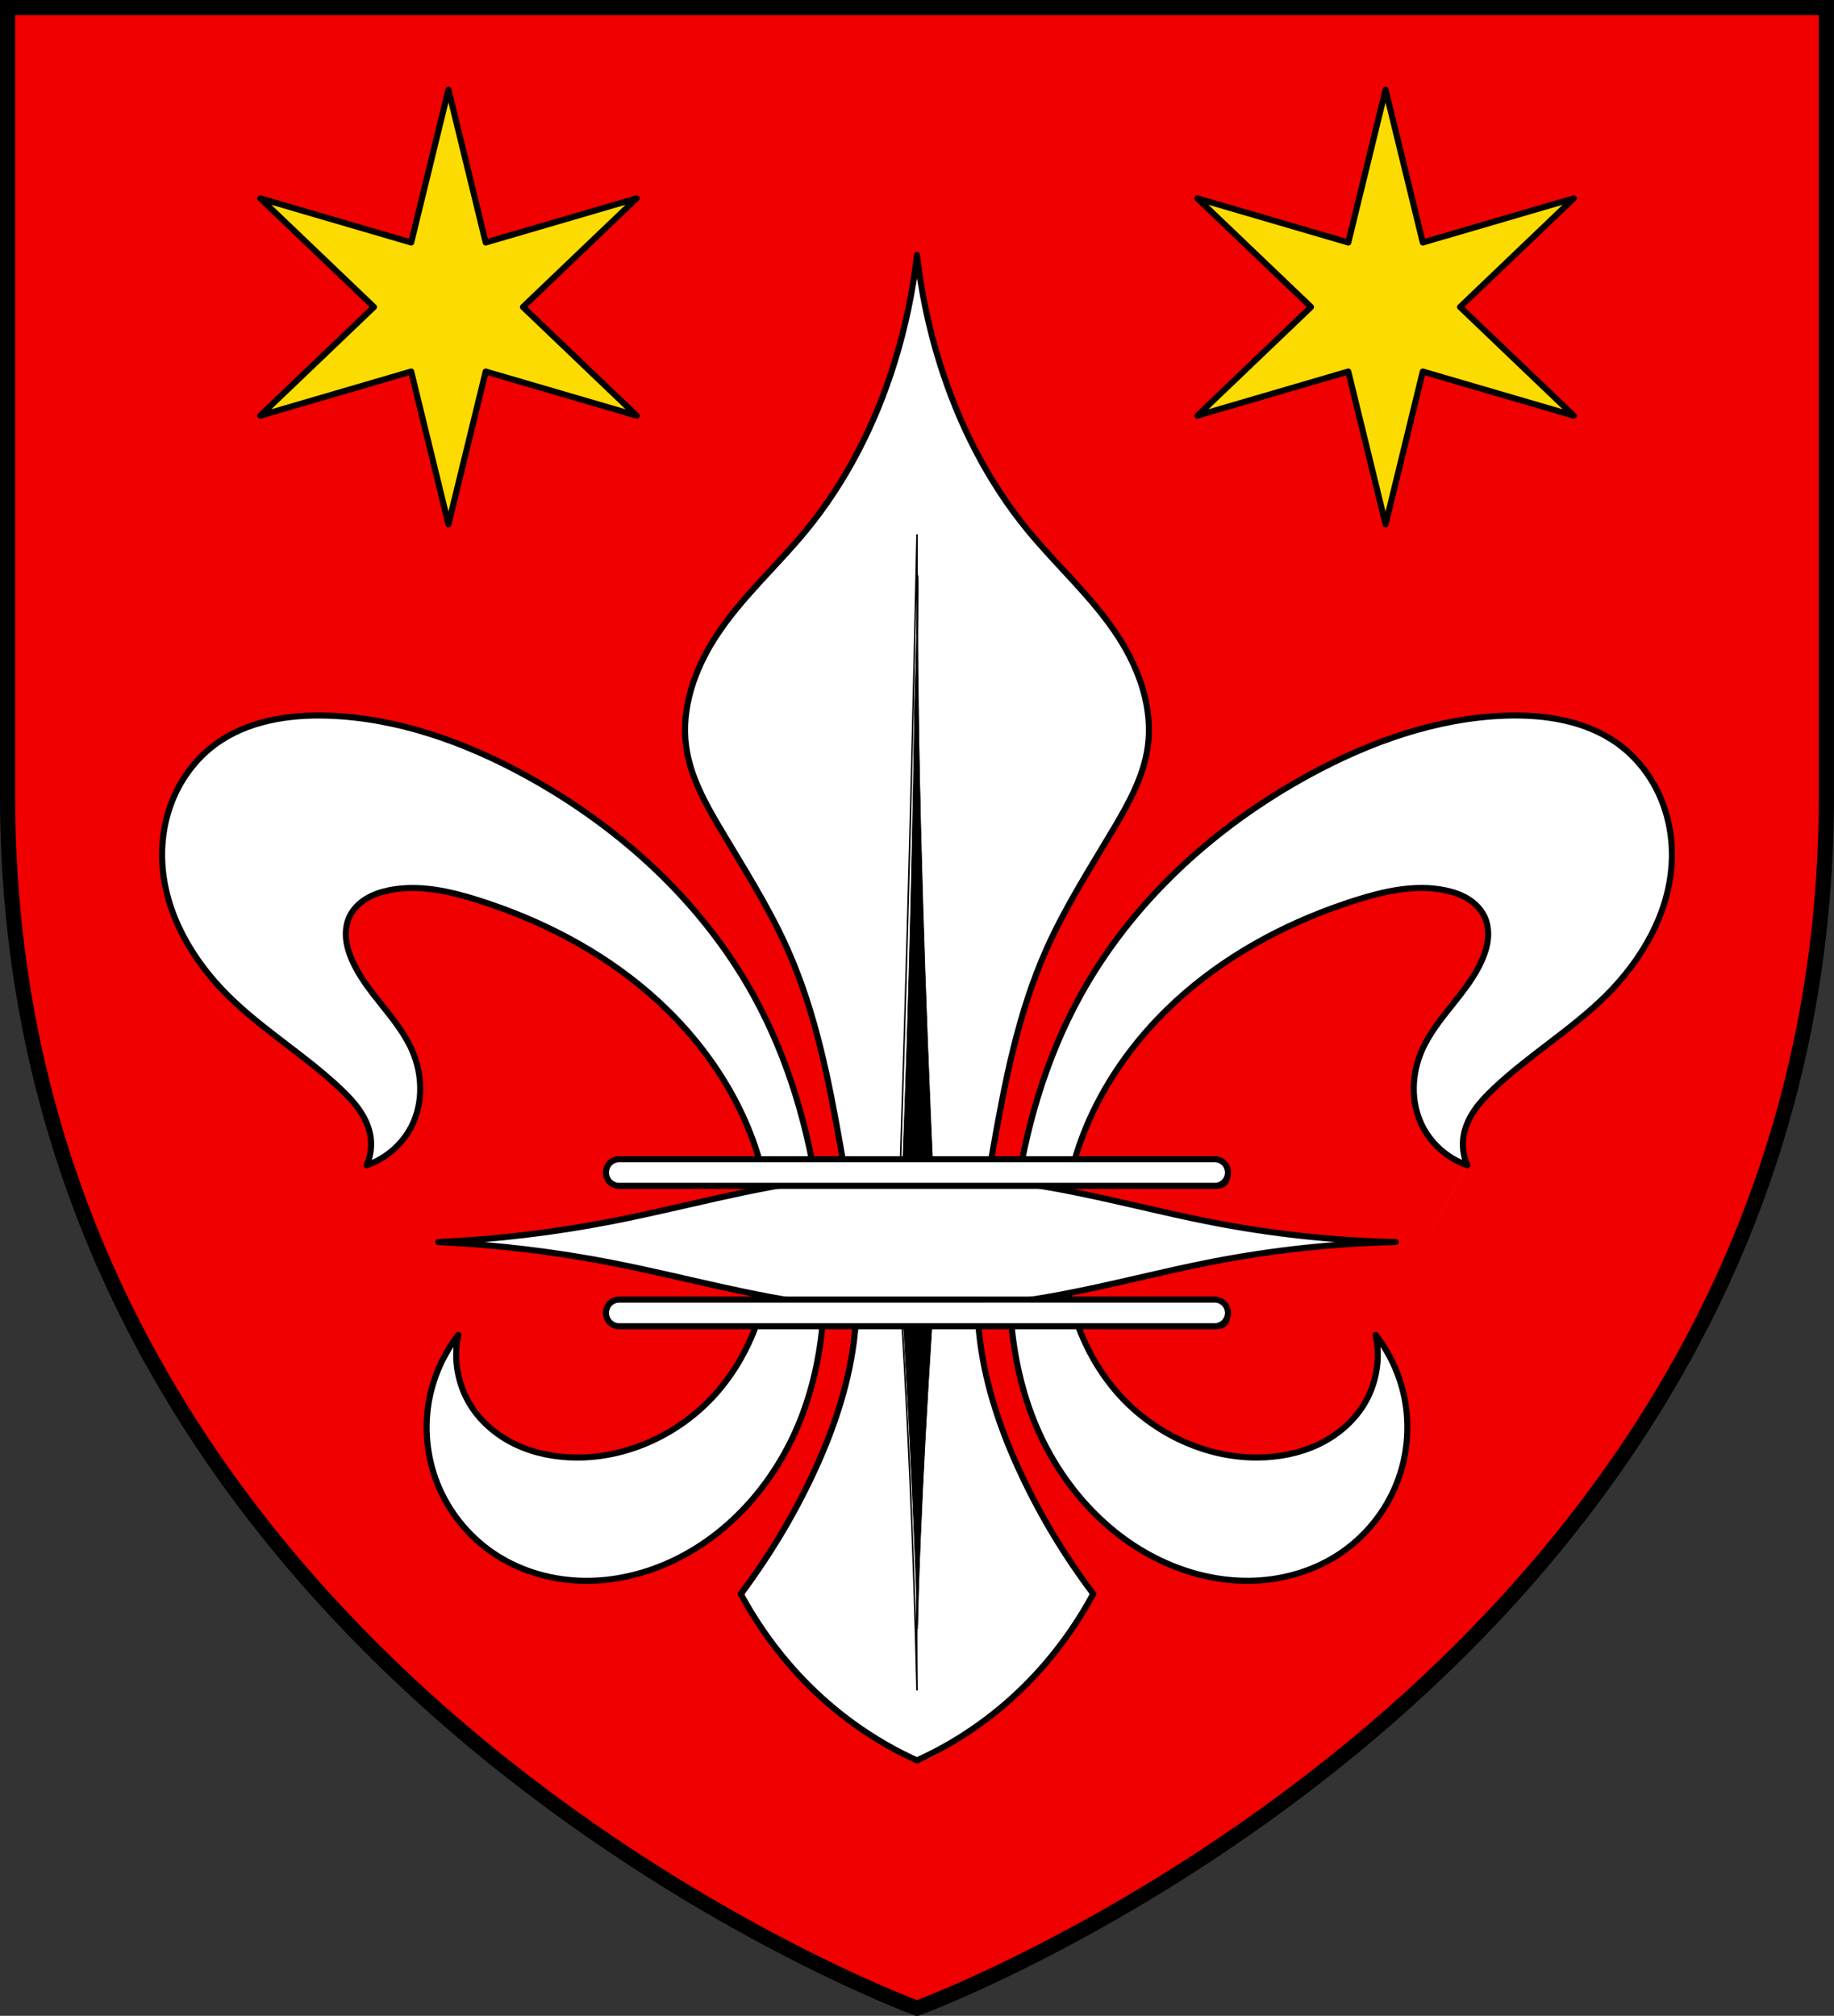 <?xml version="1.0" encoding="UTF-8"?>
<svg width="159.55mm" height="175.36mm" version="1.1" viewBox="0 0 159.55 175.36" xml:space="preserve" xmlns="http://www.w3.org/2000/svg" xmlns:xlink="http://www.w3.org/1999/xlink"><rect x="0" y="0" width="159.55" height="175.36" fill="#333333" stroke="none"/><path d="m0.928 1.063c-0.304 3.583-0.043 7.272-0.13 10.896 0.053 21.022-0.13 42.047 0.22 63.066 0.939 17.704 6.594 35.145 16.454 49.897 12.465 18.912 30.571 33.576 50.465 44.105 3.871 1.976 7.798 3.968 11.863 5.458 13.105-5.274 25.301-12.715 36.355-21.484 15.989-12.819 29.368-29.406 36.416-48.798 2.987-8.225 4.976-16.845 5.707-25.569 0.497-13.148 0.24-26.313 0.348-39.468 0.024-12.589 0.048-25.178 0.072-37.767-0.745-1.059-2.553-0.246-3.733-0.501h-153.67l-0.197 0.087z" fill="#f00000"/><path class="UnoptimicedTransforms" transform="translate(.004 -7.881)" d="m31.893 109.25c0.36-0.805 0.474-1.717 0.323-2.586-0.142-0.814-0.509-1.577-0.982-2.254-0.474-0.677-1.053-1.273-1.653-1.841-3.072-2.901-6.756-5.105-9.755-8.081-3.115-3.09-5.476-7.147-5.71-11.529-0.105-1.966 0.224-3.961 1.01-5.765 0.787-1.805 2.035-3.414 3.623-4.578 2.771-2.031 6.372-2.593 9.805-2.478 6.016 0.202 11.847 2.289 17.132 5.172 8.228 4.488 15.434 11.065 19.933 19.286 2.999 5.481 4.754 11.588 5.603 17.778 0.877 6.392 0.774 13.078-1.616 19.071-2.073 5.198-5.941 9.762-10.99 12.175-2.421 1.157-5.094 1.814-7.777 1.782-2.683-0.032-5.371-0.767-7.631-2.213-2.158-1.381-3.902-3.401-4.949-5.739-1.047-2.338-1.393-4.986-0.977-7.514 0.353-2.149 1.25-4.206 2.586-5.926m0 0c-0.454 2.083-0.058 4.338 1.077 6.141 0.946 1.503 2.376 2.676 3.986 3.425 1.611 0.749 3.396 1.085 5.172 1.101 4.711 0.041 9.337-2.231 12.391-5.818 2.062-2.422 3.436-5.4 4.094-8.512 0.782-3.692 0.569-7.567-0.431-11.206-1.592-5.789-5.154-10.944-9.697-14.869-4.298-3.713-9.453-6.368-14.869-8.081-2.509-0.793-5.181-1.393-7.758-0.862-0.705 0.145-1.399 0.377-2.01 0.757-0.611 0.38-1.138 0.916-1.437 1.57-0.265 0.58-0.344 1.234-0.286 1.869 0.058 0.635 0.249 1.252 0.501 1.837 0.633 1.468 1.644 2.736 2.643 3.985 0.998 1.249 2.008 2.518 2.637 3.988 0.859 2.007 0.934 4.383 0 6.357-0.782 1.654-2.255 2.967-3.987 3.556m95.755 0c-0.36-0.805-0.474-1.717-0.323-2.586 0.142-0.814 0.509-1.577 0.982-2.254 0.474-0.677 1.053-1.273 1.653-1.841 3.072-2.901 6.756-5.105 9.755-8.081 3.115-3.09 5.476-7.147 5.71-11.529 0.105-1.966-0.224-3.961-1.011-5.765-0.787-1.805-2.035-3.414-3.623-4.578-2.771-2.031-6.372-2.593-9.805-2.478-6.016 0.202-11.847 2.289-17.132 5.172-8.228 4.488-15.434 11.065-19.933 19.286-2.999 5.481-4.754 11.588-5.603 17.778-0.877 6.392-0.774 13.078 1.616 19.071 2.073 5.198 5.941 9.762 10.99 12.175 2.421 1.157 5.094 1.814 7.777 1.782 2.683-0.032 5.371-0.767 7.631-2.213 2.158-1.381 3.902-3.401 4.949-5.739 1.047-2.338 1.392-4.986 0.977-7.514-0.353-2.149-1.25-4.206-2.586-5.926m0 0c0.454 2.083 0.058 4.338-1.077 6.141-0.946 1.503-2.376 2.676-3.986 3.425-1.611 0.749-3.396 1.085-5.172 1.101-4.711 0.041-9.337-2.231-12.391-5.818-2.062-2.422-3.436-5.4-4.094-8.512-0.782-3.692-0.569-7.567 0.431-11.206 1.592-5.789 5.154-10.944 9.697-14.869 4.298-3.713 9.453-6.368 14.869-8.081 2.509-0.793 5.181-1.393 7.758-0.862 0.705 0.145 1.399 0.377 2.01 0.757s1.138 0.916 1.437 1.57c0.265 0.58 0.344 1.234 0.286 1.869-0.058 0.635-0.249 1.252-0.501 1.837-0.633 1.468-1.644 2.736-2.643 3.985-0.998 1.249-2.008 2.518-2.637 3.988-0.859 2.007-0.934 4.383 0 6.357 0.782 1.654 2.255 2.967 3.987 3.556" fill="#fff" stroke="#000" stroke-linecap="round" stroke-linejoin="round" stroke-width=".529" style="paint-order:markers fill stroke"/><g transform="translate(.004 -7.881)"><path transform="scale(.265)" d="m300.99 121.36c-2.365 8.982-3.779 18.368-6.794 27.22-7.48 24.038-19.721 46.776-37.292 64.955-12.36 13.538-26.056 27.582-30.28 46.06-2.596 11.287-0.341 23.24 5.312 33.265 11.063 20.821 24.916 40.332 32.437 62.885 7.804 23.196 11.627 47.612 15.303 71.723 3.287 22.402 3.258 45.769-4.459 67.259-6.858 20.472-17.435 39.569-29.928 57.194-1.869 1.93-0.711 4.249 0.69 6.035 12.824 21.562 31.887 39.662 54.846 49.996 4.374-0.236 8.069-3.52 11.896-5.421 19.42-11.502 35.496-28.467 46.346-48.224-2.308-4.912-6.37-9.099-9.096-13.942-15.727-24.97-28.422-53.201-28.777-83.153-0.145-22.102 4.192-44.007 8.223-65.697 4.329-22.26 10.438-44.523 21.97-64.206 8.047-15.235 18.703-29.257 24.348-45.671 4.02-13.287 0.568-27.661-6.417-39.314-11.602-19.614-30.706-33.476-42.221-53.186-12.685-20.338-20.383-43.376-24.728-66.832-0.036-0.654-0.647-1.488-1.379-0.946z" fill="#fff" style="paint-order:markers fill stroke"/><path d="m95.108 146.53c-0.589 1.093-1.236 2.155-1.939 3.179-2.153 3.135-4.833 5.913-7.919 8.135-1.723 1.24-3.543 2.304-5.479 3.176m-6.09e-4 -130.96c0.358 3.177 1.017 6.321 1.967 9.374 1.639 5.269 4.162 10.292 7.661 14.559 2.57 3.134 5.655 5.857 7.865 9.253 1.845 2.835 3.047 6.238 2.586 9.589-0.358 2.602-1.675 4.961-3.017 7.219-2.038 3.43-4.198 6.805-5.818 10.451-2.425 5.457-3.58 11.38-4.614 17.262-0.976 5.55-1.862 11.21-1.143 16.799 0.52 4.04 1.87 7.938 3.602 11.624 1.716 3.652 3.814 7.125 6.249 10.344m-30.676 0c0.589 1.093 1.236 2.155 1.939 3.179 2.153 3.135 4.833 5.913 7.919 8.135 1.723 1.24 3.545 2.304 5.48 3.176m-6.09e-4 -130.96c-0.358 3.177-1.017 6.321-1.967 9.374-1.639 5.269-4.162 10.292-7.661 14.559-2.57 3.134-5.655 5.857-7.865 9.253-1.845 2.835-3.047 6.238-2.586 9.589 0.358 2.602 1.675 4.961 3.017 7.219 2.038 3.43 4.198 6.805 5.818 10.451 2.425 5.457 3.58 11.38 4.614 17.262 0.976 5.55 1.862 11.21 1.143 16.799-0.52 4.04-1.87 7.938-3.602 11.624-1.716 3.652-3.814 7.125-6.249 10.344" fill="none" stroke="#000" stroke-linecap="round" stroke-linejoin="round" stroke-width=".529" style="paint-order:markers fill stroke"/></g><g transform="translate(.004 -7.881)" stroke="#000" stroke-linecap="round" stroke-linejoin="round"><path d="m79.77 54.42c-0.006 11.499 0.156 22.997 0.485 34.491 0.266 9.299 0.642 18.595 1.127 27.885m-1.612 38.088c-0.077-6.079 0.006-12.161 0.249-18.236 0.265-6.629 0.719-13.25 1.363-19.852m-1.612-62.377c-0.24 11.498-0.519 22.995-0.84 34.491-0.258 9.265-0.542 18.529-0.853 27.792m1.693 38.182c-0.139-6.08-0.341-12.16-0.604-18.236-0.288-6.652-0.651-13.301-1.088-19.946" fill="none" stroke-width=".132" style="paint-order:markers fill stroke"/><path transform="scale(.265)" d="m300.29 259.51c-0.943 59.804-2.491 121.83-5.197 181.57 2.364 36.18 4.724 79.569 6.153 123.41 0.67-35.962 4.032-92.137 6.336-123.05-3.06-62.112-5.303-124.83-6.297-187.01-0.391-8.358 0.308-27.139 0.093-35.778-0.198 7.172-0.755 31.862-1.089 40.858z" stroke-width=".177" style="paint-order:markers fill stroke"/></g><path d="m38.13 108.05c5.089 0.234 10.161 0.842 15.161 1.819 6.124 1.196 12.151 2.945 18.348 3.676 6.849 0.808 13.812 0.356 20.59-0.913 4.441-0.831 8.81-2.009 13.245-2.87 5.253-1.02 10.593-1.593 15.943-1.712m-83.287 0c5.089-0.234 10.161-0.842 15.161-1.819 6.124-1.196 12.151-2.945 18.348-3.676 6.849-0.808 13.812-0.356 20.59 0.913 4.441 0.831 8.81 2.009 13.245 2.87 5.253 1.02 10.593 1.593 15.943 1.712" fill="#fff" stroke="#000" stroke-linecap="round" stroke-linejoin="round" stroke-width=".529" style="paint-order:markers fill stroke"/><g transform="translate(.004 -7.881)"><g id="g5236" transform="translate(-1.363 -.096)"><path transform="scale(.265)" d="m204.38 415.32s0.169-3.921 3.92-4.016c0.876-0.022 0.647 0 98.346 0 97.699 0 97.565-0.398 98.346 0 4.634 0 5.468 8.755 0 8.755-0.884 0-2.843 4e-3 -98.346 0-97.021-4e-3 -70.523 0-98.346 0-4.669 0-3.92-4.74-3.92-4.74z" fill="#fff" stroke="#000" stroke-linecap="round" stroke-linejoin="round" stroke-width=".407" style="paint-order:markers fill stroke"/><path d="m107.15 108.82c0.267 0.029 0.522 0.153 0.71 0.345s0.305 0.45 0.327 0.718c0.025 0.299-0.072 0.607-0.263 0.838-0.191 0.231-0.475 0.384-0.774 0.416m-52.041-2.317c-0.267 0.029-0.522 0.153-0.71 0.345-0.187 0.192-0.305 0.45-0.327 0.718-0.025 0.299 0.072 0.607 0.263 0.838 0.191 0.231 0.475 0.384 0.774 0.416m0-2.317h52.041m-52.041 2.317h52.041" fill="none" stroke="#000" stroke-linecap="round" stroke-linejoin="round" stroke-width=".529" style="paint-order:markers fill stroke"/></g><use transform="translate(1.8564e-6 12.213)" xlink:href="#g5236"/></g><path class="UnoptimicedTransforms" transform="translate(.004 -7.881)" d="m39.008 15.685 3.241 13.291 13.131-3.839-9.89 9.452 9.89 9.452-13.131-3.839-3.241 13.291-3.241-13.291-13.131 3.839 9.89-9.452-9.89-9.452 13.131 3.839zm81.524 0-3.241 13.291-13.131-3.839 9.89 9.452-9.89 9.452 13.131-3.839 3.241 13.291 3.241-13.291 13.131 3.839-9.89-9.452 9.89-9.452-13.131 3.839z" fill="#fcdb00" stroke="#000" stroke-linecap="round" stroke-linejoin="round" stroke-width=".529" style="paint-order:markers fill stroke"/><path d="m79.776 174.7s79.113-29.008 79.113-105.48v-68.564h-158.23v68.564c0 76.476 79.113 105.48 79.113 105.48z" fill="none" stroke="#000" stroke-width="1.318"/></svg>

